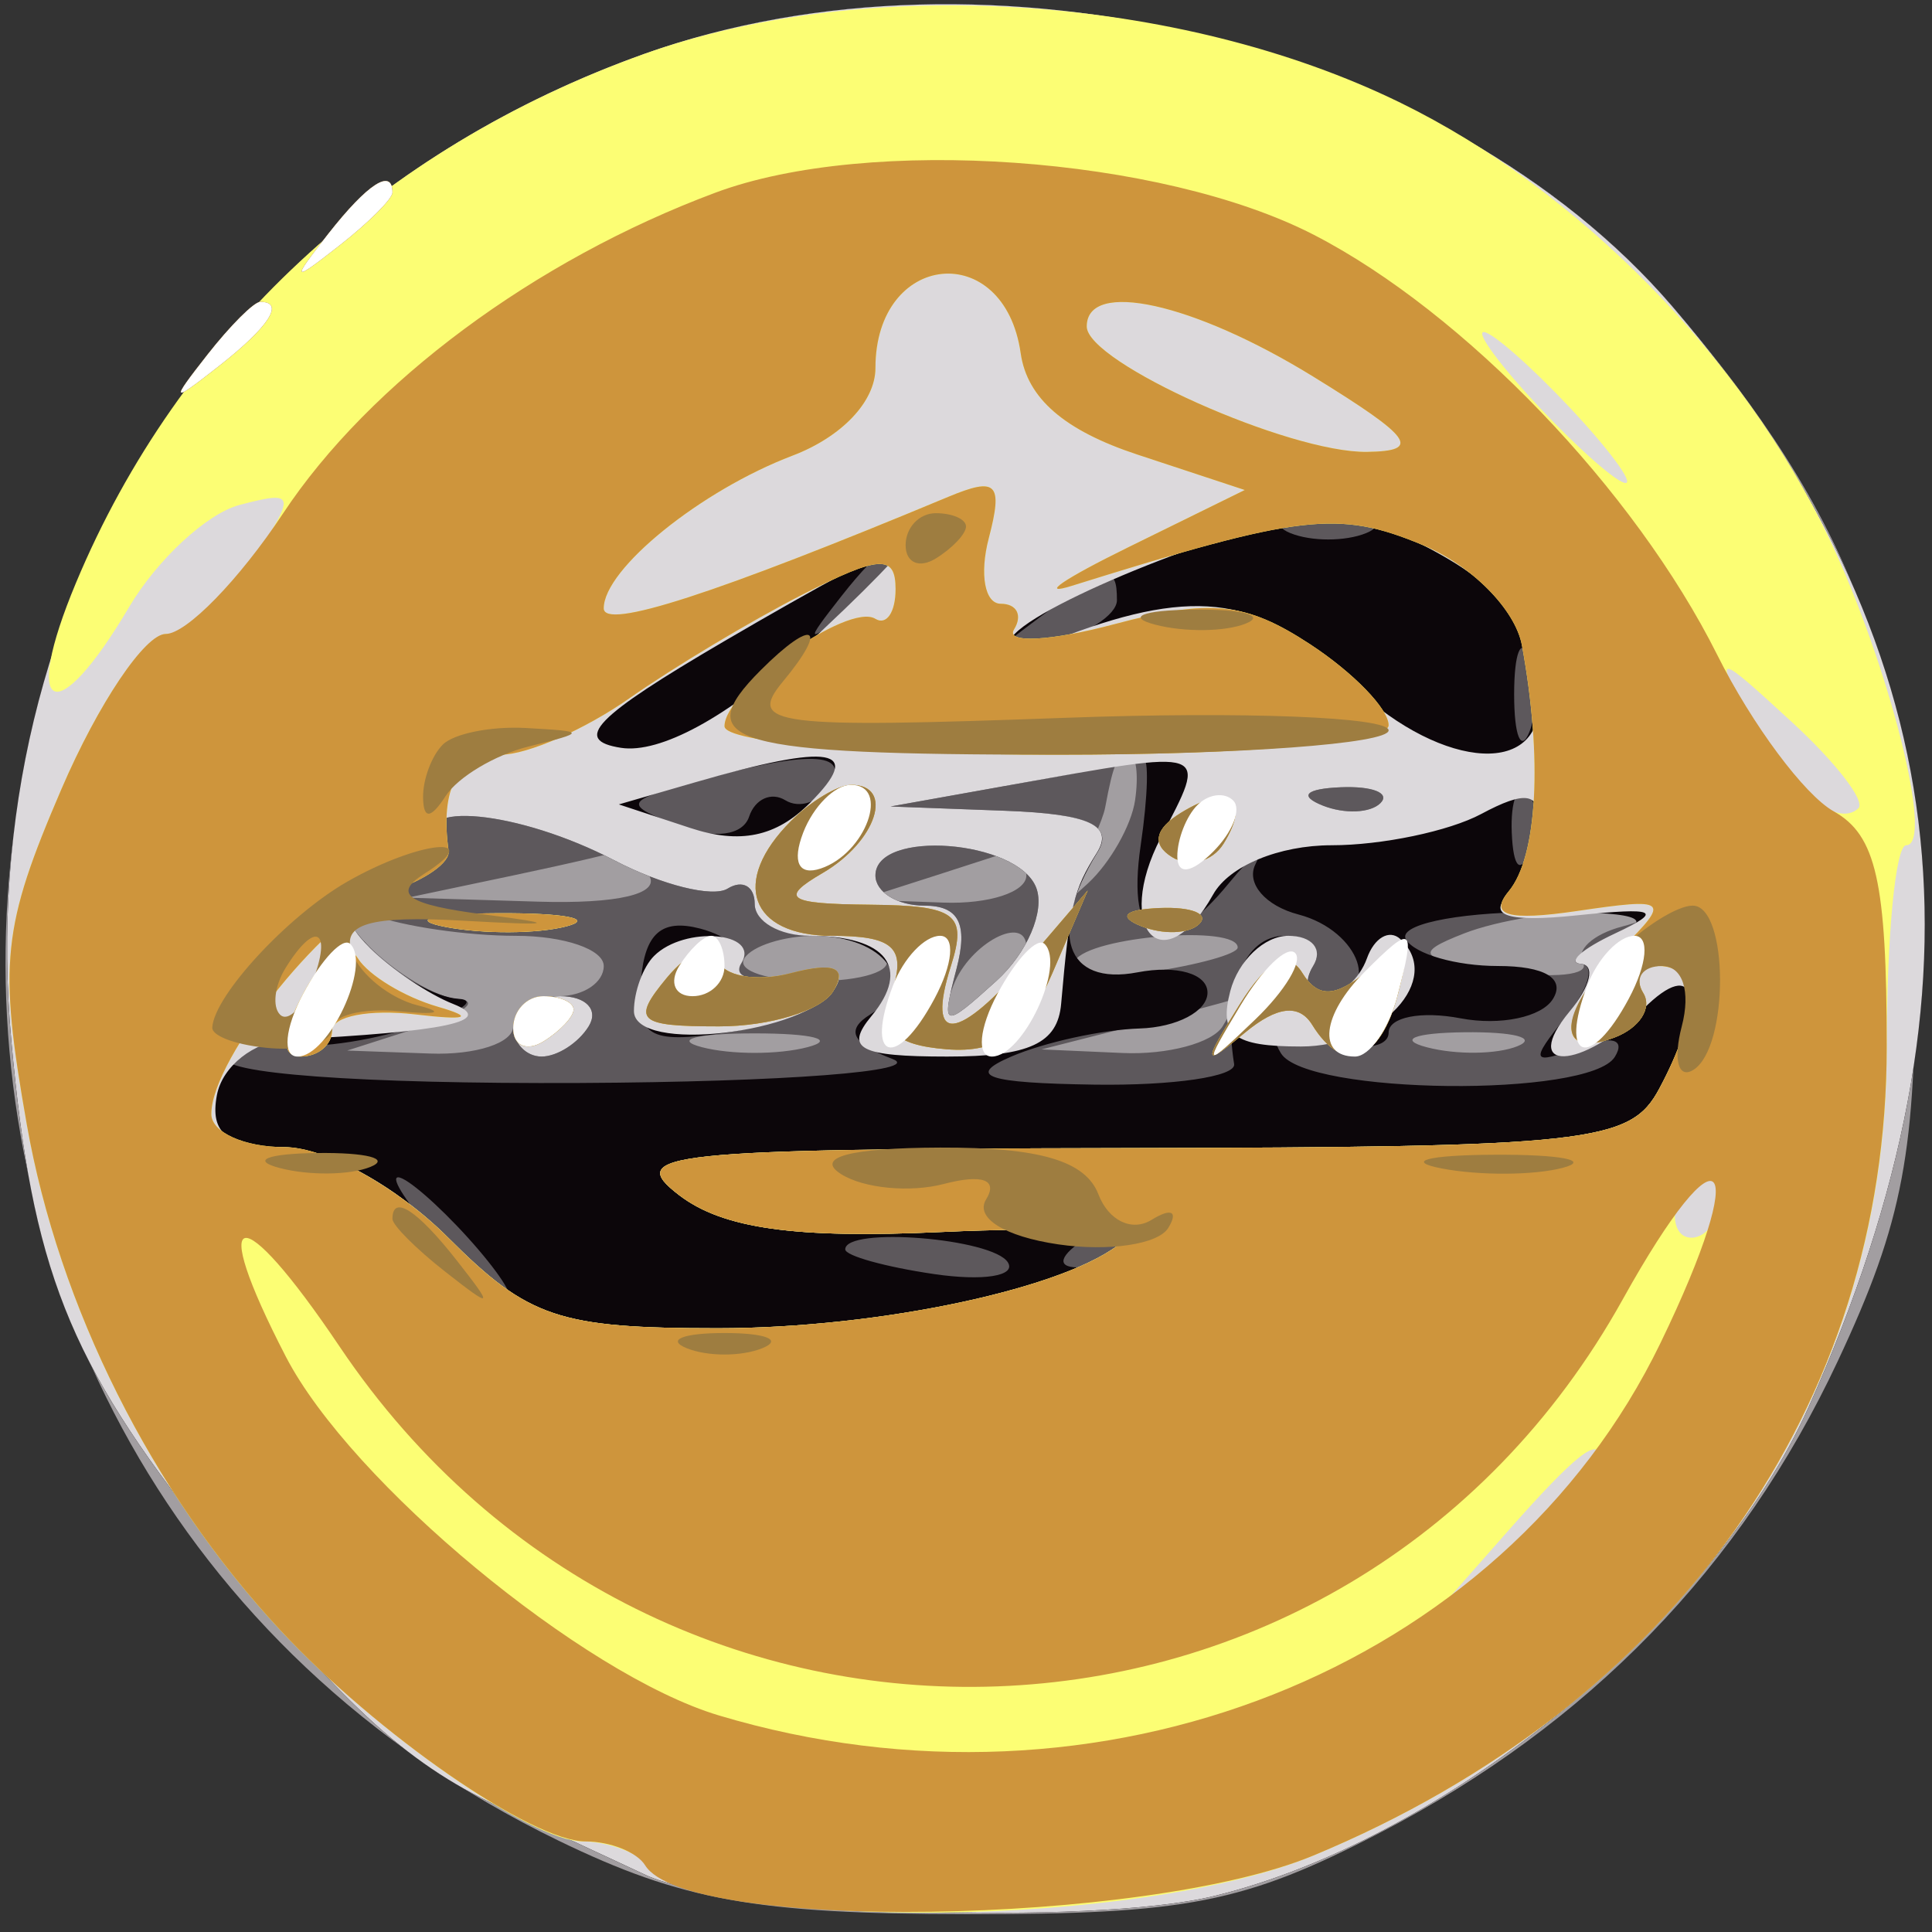 <svg width="64" height="64" viewBox="0 0 64 64" fill="none" xmlns="http://www.w3.org/2000/svg">
<rect x="0" y="0" width="64" height="64" fill="#333333" stroke="none"/>
<path fill-rule="evenodd" clip-rule="evenodd" d="M21.332 1.79C-5.456 11.362 -7.233 48.491 18.5 60.973C22.584 62.954 25.058 63.4 32 63.409C39.303 63.417 41.234 63.038 45.717 60.71C52.624 57.122 57.678 51.915 60.88 45.086C63.051 40.458 63.489 38.128 63.436 31.5C63.363 22.448 61.358 17.114 55.418 10.175C47.951 1.452 32.747 -2.288 21.332 1.79Z" fill="#A29EA1"/>
<path fill-rule="evenodd" clip-rule="evenodd" d="M21.332 1.79C7.343 6.789 -0.956 19.735 0.376 34.482C1.057 42.023 2.268 45.087 6.843 50.849C11.211 56.35 13.399 58.384 16.517 59.84C17.883 60.478 20.08 61.502 21.4 62.116C24.111 63.376 36.089 63.815 40.226 62.806C47.941 60.925 56.764 53.662 59.919 46.596C66.213 32.5 64.81 21.147 55.418 10.175C47.951 1.452 32.747 -2.288 21.332 1.79ZM37.601 26.51C37.479 27.341 36.778 28.578 36.043 29.26C34.96 30.265 34.874 30.216 35.588 29C36.073 28.175 36.533 27.163 36.61 26.75C36.889 25.257 37.007 25 37.412 25C37.638 25 37.723 25.68 37.601 26.51ZM21.5 29C21.88 29.614 20.456 29.949 17.809 29.868L13.5 29.737L17 29C18.925 28.595 20.586 28.204 20.691 28.132C20.796 28.059 21.16 28.45 21.5 29ZM34 29C34 29.55 32.763 29.955 31.25 29.9L28.5 29.801L31 29C32.375 28.56 33.612 28.155 33.75 28.1C33.888 28.045 34 28.45 34 29ZM17.082 31C18.687 31 20 31.45 20 32C20 32.55 19.325 33 18.5 33C17.675 33 17 33.45 17 34C17 34.55 15.762 34.955 14.25 34.9L11.5 34.801L14 34C15.375 33.56 15.905 33.155 15.179 33.1C14.452 33.045 13.102 32.238 12.179 31.306C10.606 29.719 10.616 29.656 12.332 30.306C13.339 30.688 15.477 31 17.082 31ZM53.738 30.692C52.769 30.945 52.182 31.486 52.435 31.895C52.688 32.304 51.457 32.427 49.699 32.169C46.958 31.767 46.788 31.589 48.502 30.92C49.601 30.491 51.625 30.161 53 30.186C54.649 30.216 54.9 30.389 53.738 30.692ZM29.345 31.75C29.6 32.163 28.545 32.5 27 32.5C25.455 32.5 24.4 32.163 24.655 31.75C24.909 31.337 25.965 31 27 31C28.035 31 29.091 31.337 29.345 31.75ZM34 31.378C34 31.585 33.315 32.324 32.477 33.019C31.204 34.076 31.057 34.014 31.584 32.641C32.122 31.24 34 30.257 34 31.378ZM41 31.387C41 31.599 39.674 31.968 38.053 32.206C36.432 32.443 35.333 32.27 35.612 31.819C36.107 31.017 41 30.625 41 31.387ZM40.5 34C40.16 34.55 38.671 34.947 37.191 34.882L34.5 34.763L37.5 34C39.15 33.58 40.639 33.183 40.809 33.118C40.979 33.053 40.84 33.45 40.5 34ZM26.75 34.689C25.788 34.941 24.212 34.941 23.25 34.689C22.288 34.438 23.075 34.232 25 34.232C26.925 34.232 27.712 34.438 26.75 34.689ZM50.269 34.656C49.592 34.93 48.242 34.947 47.269 34.693C46.296 34.439 46.85 34.215 48.5 34.195C50.15 34.175 50.946 34.382 50.269 34.656Z" fill="#5D585C"/>
<path fill-rule="evenodd" clip-rule="evenodd" d="M21.332 1.79C7.343 6.789 -0.956 19.735 0.376 34.482C1.057 42.023 2.268 45.087 6.843 50.849C11.211 56.35 13.399 58.384 16.517 59.84C17.883 60.478 20.08 61.502 21.4 62.116C24.111 63.376 36.089 63.815 40.226 62.806C47.941 60.925 56.764 53.662 59.919 46.596C66.213 32.5 64.81 21.147 55.418 10.175C47.951 1.452 32.747 -2.288 21.332 1.79ZM45.25 17.662C44.563 17.94 43.438 17.94 42.75 17.662C42.063 17.385 42.625 17.158 44 17.158C45.375 17.158 45.938 17.385 45.25 17.662ZM30 18.378C30 18.585 29.212 19.373 28.25 20.128C26.664 21.371 26.629 21.336 27.872 19.75C29.179 18.084 30 17.555 30 18.378ZM37 19.883C37 20.369 35.987 21.022 34.75 21.334C32.577 21.881 32.566 21.851 34.441 20.45C36.705 18.759 37 18.693 37 19.883ZM50.662 24.25C50.385 24.938 50.158 24.375 50.158 23C50.158 21.625 50.385 21.063 50.662 21.75C50.94 22.438 50.94 23.563 50.662 24.25ZM27.49 26.016C27.144 26.575 26.481 26.797 26.016 26.51C25.551 26.223 25.011 26.466 24.816 27.051C24.606 27.682 23.656 27.805 22.481 27.353C20.635 26.644 20.67 26.545 23 25.896C26.76 24.848 28.188 24.887 27.49 26.016ZM37.787 28C37.294 31.356 38.549 31.892 40.714 29.25C41.503 28.288 41.895 28.011 41.585 28.636C41.276 29.261 41.917 30.007 43.011 30.293C45.069 30.831 45.814 33 43.941 33C43.359 33 43.16 32.55 43.5 32C43.84 31.45 43.416 31 42.559 31C41.204 31 40.494 32.797 40.882 35.25C40.947 35.663 38.862 35.968 36.25 35.93C32.676 35.877 31.995 35.647 33.5 35C34.6 34.527 36.513 34.109 37.75 34.07C38.987 34.032 40 33.498 40 32.883C40 32.255 38.986 31.961 37.68 32.21C35.293 32.667 34.706 30.903 36.356 28.232C36.904 27.346 36.05 26.96 33.309 26.858L29.5 26.716L33.5 26C35.7 25.606 37.664 25.22 37.863 25.142C38.063 25.064 38.029 26.35 37.787 28ZM45.729 26.604C45.397 26.936 44.534 26.972 43.813 26.683C43.015 26.364 43.252 26.127 44.417 26.079C45.471 26.036 46.061 26.272 45.729 26.604ZM50.683 28.188C50.364 28.985 50.127 28.748 50.079 27.583C50.036 26.529 50.272 25.939 50.604 26.271C50.936 26.603 50.972 27.466 50.683 28.188ZM20.354 28.501C21.924 29.32 23.611 29.74 24.104 29.436C24.597 29.131 25 29.359 25 29.941C25 30.523 25.873 31 26.941 31C29.316 31 30.471 32.591 28.833 33.603C27.996 34.12 28.218 34.568 29.566 35.08C30.63 35.485 25.97 35.842 19.211 35.875C11.935 35.91 7.155 35.558 7.493 35.011C7.807 34.503 8.612 34.291 9.282 34.539C9.952 34.787 11.85 34.581 13.5 34.081C15.15 33.581 15.905 33.133 15.179 33.086C14.452 33.039 13.213 32.356 12.426 31.568C11.183 30.326 11.261 30.052 13.011 29.496C14.121 29.144 14.771 28.438 14.456 27.928C13.568 26.493 17.175 26.843 20.354 28.501ZM34.326 29.406C34.622 30.179 34.027 31.571 33.002 32.498C31.237 34.096 31.168 34.074 31.686 32.092C32.075 30.606 31.765 30 30.617 30C29.727 30 29 29.55 29 29C29 27.458 33.716 27.817 34.326 29.406ZM14.762 30.707C16.006 30.946 17.806 30.937 18.762 30.687C19.718 30.437 18.7 30.241 16.5 30.252C14.3 30.263 13.518 30.468 14.762 30.707ZM21.232 32.47C21.077 34.344 21.466 34.585 24.038 34.208C25.681 33.967 27.314 33.3 27.669 32.727C28.074 32.071 27.512 31.894 26.155 32.249C24.968 32.56 24.218 32.457 24.487 32.02C24.757 31.584 24.175 31.018 23.195 30.761C21.919 30.428 21.361 30.914 21.232 32.47ZM53.5 31.017C52.4 31.48 51.893 31.891 52.372 31.93C52.852 31.968 52.627 32.759 51.872 33.687C50.667 35.17 50.719 35.292 52.302 34.699C53.384 34.293 53.86 34.418 53.493 35.011C52.656 36.366 43.282 36.266 42.434 34.893C41.973 34.148 42.445 34.006 43.875 34.46C45.044 34.831 46 34.717 46 34.206C46 33.695 47.072 33.482 48.383 33.733C49.693 33.983 51.07 33.696 51.442 33.094C51.863 32.413 51.173 32 49.618 32C48.243 32 46.875 31.607 46.578 31.126C46.281 30.646 48.167 30.235 50.769 30.213C54.225 30.185 54.961 30.401 53.5 31.017ZM17 34C17 34.55 17.423 35 17.941 35C18.459 35 19.16 34.55 19.5 34C19.84 33.45 19.416 33 18.559 33C17.702 33 17 33.45 17 34ZM15.5 41C16.495 42.1 17.085 43 16.81 43C16.535 43 15.495 42.1 14.5 41C13.505 39.9 12.915 39 13.19 39C13.465 39 14.505 39.9 15.5 41ZM37.5 41C37.16 41.55 36.346 41.993 35.691 41.985C34.975 41.975 35.099 41.582 36 41C37.921 39.758 38.267 39.758 37.5 41ZM33.388 41.819C33.667 42.27 32.568 42.443 30.947 42.206C29.326 41.968 28 41.599 28 41.387C28 40.625 32.893 41.017 33.388 41.819Z" fill="#0C060A"/>
<path fill-rule="evenodd" clip-rule="evenodd" d="M21.332 1.79C7.343 6.789 -0.956 19.735 0.376 34.482C1.057 42.023 2.268 45.087 6.843 50.849C11.211 56.35 13.399 58.384 16.517 59.84C17.883 60.478 20.08 61.502 21.4 62.116C24.111 63.376 36.089 63.815 40.226 62.806C47.941 60.925 56.764 53.662 59.919 46.596C66.213 32.5 64.81 21.147 55.418 10.175C47.951 1.452 32.747 -2.288 21.332 1.79ZM47.316 18.15C49.965 19.544 50.964 20.934 50.985 23.25C51.007 25.834 47.515 25.425 44.591 22.5C41.865 19.774 39.641 19.43 35.315 21.063C33.212 21.857 32.784 21.838 33.625 20.988C34.84 19.759 41.671 17.115 43.816 17.044C44.539 17.02 46.114 17.517 47.316 18.15ZM26.519 21.546C24.111 23.752 21.863 24.972 20.574 24.773C18.95 24.522 19.695 23.754 24 21.236C27.025 19.466 29.7 18.015 29.945 18.009C30.19 18.004 28.649 19.596 26.519 21.546ZM26.826 26.603C25.705 27.724 24.513 27.971 22.862 27.426L20.5 26.647L23 25.923C27.571 24.6 28.639 24.789 26.826 26.603ZM38.453 27.75C36.876 30.787 38.534 32.584 40.188 29.629C40.716 28.685 42.368 28 44.115 28C45.774 28 48.002 27.534 49.066 26.965C50.529 26.182 51 26.255 51 27.265C51 27.999 50.536 29.064 49.969 29.631C49.26 30.34 49.964 30.557 52.219 30.324C54.879 30.049 55.121 30.162 53.5 30.922C52.4 31.438 51.893 31.891 52.372 31.93C52.852 31.968 52.685 32.675 52 33.5C50.316 35.529 52.39 35.468 54.429 33.429C56.229 31.629 56.534 33.133 54.965 36.066C54.006 37.858 52.699 38.002 37.215 38.032C22.008 38.061 20.68 38.202 22.5 39.593C23.95 40.701 26.345 41.036 31.205 40.811C34.892 40.64 37.592 40.776 37.205 41.114C35.433 42.656 29.18 44 23.774 44C18.521 44 17.505 43.659 14.846 41C13.115 39.269 10.79 38 9.35 38C7.521 38 6.943 37.537 7.187 36.269C7.37 35.317 8.415 34.494 9.51 34.44C14.758 34.181 16.444 33.82 15.018 33.26C14.203 32.94 12.964 32.107 12.265 31.408C11.237 30.38 11.38 30.014 13.011 29.496C14.121 29.144 14.771 28.438 14.456 27.928C13.568 26.493 17.175 26.843 20.354 28.501C21.924 29.32 23.611 29.74 24.104 29.436C24.597 29.131 25 29.359 25 29.941C25 30.523 25.825 31 26.833 31C29.374 31 30.19 32.066 28.869 33.658C27.972 34.739 28.461 35 31.378 35C34.103 35 35.038 34.567 35.152 33.25C35.436 29.991 35.552 29.502 36.335 28.25C36.906 27.339 36.085 26.962 33.309 26.858L29.5 26.716L33.5 26C40.172 24.805 40.012 24.749 38.453 27.75ZM45.729 26.604C45.397 26.936 44.534 26.972 43.813 26.683C43.015 26.364 43.252 26.127 44.417 26.079C45.471 26.036 46.061 26.272 45.729 26.604ZM34.326 29.406C34.622 30.179 34.027 31.571 33.002 32.498C31.237 34.096 31.168 34.074 31.686 32.092C32.075 30.606 31.765 30 30.617 30C29.727 30 29 29.55 29 29C29 27.458 33.716 27.817 34.326 29.406ZM14.762 30.707C16.006 30.946 17.806 30.937 18.762 30.687C19.718 30.437 18.7 30.241 16.5 30.252C14.3 30.263 13.518 30.468 14.762 30.707ZM21.667 31.667C21.3 32.033 21 32.855 21 33.493C21 34.908 26.727 34.25 27.669 32.727C28.074 32.071 27.512 31.894 26.155 32.249C24.968 32.56 24.249 32.405 24.558 31.907C25.2 30.868 22.675 30.658 21.667 31.667ZM40.754 32.833C40.373 34.291 40.852 34.667 43.094 34.667C45.761 34.667 47.828 32.431 46.387 31.107C46.023 30.773 45.525 31.063 45.28 31.75C45.034 32.438 44.394 33 43.858 33C43.321 33 43.16 32.55 43.5 32C43.84 31.45 43.469 31 42.676 31C41.882 31 41.018 31.825 40.754 32.833ZM17 34C17 34.55 17.423 35 17.941 35C18.459 35 19.16 34.55 19.5 34C19.84 33.45 19.416 33 18.559 33C17.702 33 17 33.45 17 34Z" fill="#DCD9DC"/>
<path fill-rule="evenodd" clip-rule="evenodd" d="M21.332 1.79C12.649 4.893 5.923 11.154 2.518 19.304C0.687 23.685 1.845 24.224 4.27 20.12C5.205 18.537 6.857 17.009 7.939 16.726C9.798 16.24 9.82 16.345 8.339 18.606C7.476 19.923 6.202 21 5.508 21C4.814 21 3.253 23.309 2.039 26.13C0.067 30.716 -0.056 31.896 0.886 37.24C1.95 43.286 5.027 49.425 9.284 54C12.424 57.374 17.608 61 19.293 61C20.048 61 20.978 61.312 21.359 61.692C23.686 64.02 37.697 63.879 43.5 61.47C55.414 56.525 62.5 46.559 62.5 34.75C62.5 31.038 62.79 28 63.145 28C64.085 28 62.59 22.045 60.594 17.84C57.75 11.845 52.279 6.284 46.397 3.406C39.043 -0.192 28.74 -0.856 21.332 1.79ZM33.812 11.703C34.025 13.192 35.255 14.259 37.679 15.059L41.234 16.232L37.367 18.133C35.24 19.178 34.4 19.752 35.5 19.408C43.096 17.034 44.323 16.891 47.12 18.05C48.743 18.722 50.198 20.19 50.416 21.377C51.106 25.129 50.931 28.378 49.977 29.527C49.314 30.327 49.961 30.513 52.241 30.178C55.258 29.735 55.339 29.804 53.717 31.426C51.603 33.54 51.482 35.136 53.494 34.364C54.316 34.048 54.74 33.388 54.435 32.895C54.131 32.403 54.359 32 54.941 32C56.284 32 56.293 33.584 54.965 36.066C54.006 37.858 52.699 38.002 37.215 38.032C22.008 38.061 20.68 38.202 22.5 39.593C23.95 40.701 26.345 41.036 31.205 40.811C34.892 40.64 37.592 40.776 37.205 41.114C35.433 42.656 29.18 44 23.774 44C18.521 44 17.505 43.659 14.846 41C13.164 39.317 10.782 38 9.423 38C8.09 38 7 37.507 7 36.904C7 35.027 10.956 30.149 13.006 29.498C14.08 29.157 14.915 28.568 14.861 28.189C14.567 26.121 15.177 25 16.596 25C17.473 25 19.386 24.16 20.846 23.134C22.306 22.108 24.887 20.561 26.583 19.695C29.136 18.392 29.667 18.361 29.667 19.517C29.667 20.284 29.365 20.726 28.996 20.498C28.099 19.943 24 22.863 24 24.057C24 24.591 28.774 25 35 25C41.494 25 46 24.6 46 24.023C46 23.486 44.83 22.28 43.401 21.343C41.269 19.946 40.105 19.826 36.933 20.672C34.805 21.24 33.301 21.321 33.591 20.852C33.881 20.384 33.684 20 33.153 20C32.622 20 32.442 19.024 32.754 17.831C33.232 16.003 33.021 15.788 31.411 16.459C23.677 19.683 20 20.873 20 20.151C20 18.848 23.212 16.25 26.252 15.094C27.888 14.472 29 13.298 29 12.191C29 8.333 33.268 7.899 33.812 11.703ZM43.5 12.474C46.79 14.5 47.107 14.943 45.284 14.969C42.701 15.005 36 12.007 36 10.815C36 9.249 39.532 10.03 43.5 12.474ZM52 13.5C53.292 14.875 54.124 16 53.849 16C53.574 16 52.292 14.875 51 13.5C49.708 12.125 48.876 11 49.151 11C49.426 11 50.708 12.125 52 13.5ZM61.563 26.771C60.845 27.488 59.076 26.015 57.87 23.694C56.782 21.602 56.851 21.613 59.36 23.921C60.808 25.252 61.799 26.535 61.563 26.771ZM26.2 27.2C24.194 29.206 24.839 31 27.567 31C29.575 31 30.011 31.389 29.569 32.782C29.145 34.118 29.591 34.613 31.352 34.758C33.055 34.899 34.021 34.204 34.866 32.226L36.032 29.5L34.106 31.75C31.721 34.535 30.663 34.637 31.5 32C32.047 30.278 31.674 29.996 28.817 29.97C26.079 29.944 25.806 29.761 27.25 28.92C29.035 27.88 29.647 26 28.2 26C27.76 26 26.86 26.54 26.2 27.2ZM39.114 26.929C38.255 27.461 38.152 27.976 38.824 28.391C39.395 28.744 40.163 28.545 40.531 27.95C41.449 26.464 40.719 25.938 39.114 26.929ZM14.762 30.707C16.006 30.946 17.806 30.937 18.762 30.687C19.718 30.437 18.7 30.241 16.5 30.252C14.3 30.263 13.518 30.468 14.762 30.707ZM37.813 30.683C38.534 30.972 39.397 30.936 39.729 30.604C40.061 30.272 39.471 30.036 38.417 30.079C37.252 30.127 37.015 30.364 37.813 30.683ZM10.072 32.865C9.322 34.267 9.285 35 9.965 35C10.534 35 11 34.612 11 34.139C11 33.665 12.238 33.424 13.75 33.603C15.465 33.806 15.747 33.71 14.5 33.348C13.4 33.03 12.211 32.31 11.857 31.749C11.491 31.167 10.725 31.646 10.072 32.865ZM22.091 32.39C20.913 33.81 21.116 34 23.819 34C25.503 34 27.204 33.479 27.597 32.842C28.085 32.053 27.642 31.86 26.204 32.236C25.045 32.54 23.945 32.336 23.761 31.784C23.577 31.232 22.826 31.505 22.091 32.39ZM41.055 33.29C39.822 35.27 39.843 35.365 41.25 34.201C42.306 33.329 43.035 33.247 43.47 33.951C44.497 35.613 45.72 35.178 46.305 32.943C46.758 31.209 46.608 31.081 45.345 32.129C44.234 33.051 43.665 33.076 43.139 32.226C42.668 31.463 41.971 31.82 41.055 33.29ZM17 34.059C17 34.641 17.45 34.84 18 34.5C18.55 34.16 19 33.684 19 33.441C19 33.198 18.55 33 18 33C17.45 33 17 33.477 17 34.059ZM57 39.5C57 40.325 56.564 41 56.031 41C55.499 41 55.322 40.325 55.638 39.5C55.955 38.675 56.391 38 56.607 38C56.823 38 57 38.675 57 39.5ZM53 48.326C53 48.505 51.763 49.742 50.25 51.076L47.5 53.5L49.924 50.75C52.19 48.18 53 47.541 53 48.326Z" fill="#FCFE74"/>
<path fill-rule="evenodd" clip-rule="evenodd" d="M23.703 6.381C17.718 8.612 12.245 12.672 9.376 17.009C7.923 19.204 6.174 21 5.49 21C4.806 21 3.253 23.309 2.039 26.13C0.067 30.716 -0.056 31.896 0.886 37.24C1.95 43.286 5.027 49.425 9.284 54C12.5 57.456 17.622 61 19.4 61C20.215 61 21.102 61.356 21.371 61.791C22.739 64.005 37.924 63.785 43.5 61.47C55.445 56.512 62.5 46.564 62.5 34.68C62.5 29.213 62.151 27.664 60.743 26.876C59.777 26.335 58.041 24.004 56.887 21.696C54.153 16.23 48.509 10.351 43.529 7.782C38.47 5.172 28.781 4.488 23.703 6.381ZM10.872 7.75C9.629 9.336 9.664 9.371 11.25 8.128C12.213 7.373 13 6.585 13 6.378C13 5.555 12.179 6.084 10.872 7.75ZM33.812 11.703C34.025 13.192 35.255 14.259 37.679 15.059L41.234 16.232L37.367 18.133C35.24 19.178 34.4 19.752 35.5 19.408C43.096 17.034 44.323 16.891 47.12 18.05C48.743 18.722 50.198 20.19 50.416 21.377C51.106 25.129 50.931 28.378 49.977 29.527C49.314 30.327 49.961 30.513 52.241 30.178C55.258 29.735 55.339 29.804 53.717 31.426C51.603 33.54 51.482 35.136 53.494 34.364C54.316 34.048 54.74 33.388 54.435 32.895C54.131 32.403 54.359 32 54.941 32C56.284 32 56.293 33.584 54.965 36.066C54.006 37.858 52.699 38.002 37.215 38.032C22.008 38.061 20.68 38.202 22.5 39.593C23.95 40.701 26.345 41.036 31.205 40.811C34.892 40.64 37.592 40.776 37.205 41.114C35.433 42.656 29.18 44 23.774 44C18.521 44 17.505 43.659 14.846 41C13.164 39.317 10.782 38 9.423 38C8.09 38 7 37.507 7 36.904C7 35.027 10.956 30.149 13.006 29.498C14.08 29.157 14.915 28.568 14.861 28.189C14.567 26.121 15.177 25 16.596 25C17.473 25 19.386 24.16 20.846 23.134C22.306 22.108 24.887 20.561 26.583 19.695C29.136 18.392 29.667 18.361 29.667 19.517C29.667 20.284 29.365 20.726 28.996 20.498C28.099 19.943 24 22.863 24 24.057C24 24.591 28.774 25 35 25C41.494 25 46 24.6 46 24.023C46 23.486 44.83 22.28 43.401 21.343C41.269 19.946 40.105 19.826 36.933 20.672C34.805 21.24 33.301 21.321 33.591 20.852C33.881 20.384 33.684 20 33.153 20C32.622 20 32.442 19.024 32.754 17.831C33.232 16.003 33.021 15.788 31.411 16.459C23.677 19.683 20 20.873 20 20.151C20 18.848 23.212 16.25 26.252 15.094C27.888 14.472 29 13.298 29 12.191C29 8.333 33.268 7.899 33.812 11.703ZM6.872 11.75C5.629 13.336 5.664 13.371 7.25 12.128C8.916 10.821 9.445 10 8.622 10C8.415 10 7.627 10.787 6.872 11.75ZM43.5 12.474C46.79 14.5 47.107 14.943 45.284 14.969C42.701 15.005 36 12.007 36 10.815C36 9.249 39.532 10.03 43.5 12.474ZM26.2 27.2C24.194 29.206 24.839 31 27.567 31C29.575 31 30.011 31.389 29.569 32.782C29.145 34.118 29.591 34.613 31.352 34.758C33.055 34.899 34.021 34.204 34.866 32.226L36.032 29.5L34.106 31.75C31.721 34.535 30.663 34.637 31.5 32C32.047 30.278 31.674 29.996 28.817 29.97C26.079 29.944 25.806 29.761 27.25 28.92C29.035 27.88 29.647 26 28.2 26C27.76 26 26.86 26.54 26.2 27.2ZM39.114 26.929C38.255 27.461 38.152 27.976 38.824 28.391C39.395 28.744 40.163 28.545 40.531 27.95C41.449 26.464 40.719 25.938 39.114 26.929ZM14.762 30.707C16.006 30.946 17.806 30.937 18.762 30.687C19.718 30.437 18.7 30.241 16.5 30.252C14.3 30.263 13.518 30.468 14.762 30.707ZM37.813 30.683C38.534 30.972 39.397 30.936 39.729 30.604C40.061 30.272 39.471 30.036 38.417 30.079C37.252 30.127 37.015 30.364 37.813 30.683ZM10.072 32.865C9.322 34.267 9.285 35 9.965 35C10.534 35 11 34.612 11 34.139C11 33.665 12.238 33.424 13.75 33.603C15.465 33.806 15.747 33.71 14.5 33.348C13.4 33.03 12.211 32.31 11.857 31.749C11.491 31.167 10.725 31.646 10.072 32.865ZM22.091 32.39C20.913 33.81 21.116 34 23.819 34C25.503 34 27.204 33.479 27.597 32.842C28.085 32.053 27.642 31.86 26.204 32.236C25.045 32.54 23.945 32.336 23.761 31.784C23.577 31.232 22.826 31.505 22.091 32.39ZM41.055 33.29C39.822 35.27 39.843 35.365 41.25 34.201C42.306 33.329 43.035 33.247 43.47 33.951C44.497 35.613 45.72 35.178 46.305 32.943C46.758 31.209 46.608 31.081 45.345 32.129C44.234 33.051 43.665 33.076 43.139 32.226C42.668 31.463 41.971 31.82 41.055 33.29ZM17 34.059C17 34.641 17.45 34.84 18 34.5C18.55 34.16 19 33.684 19 33.441C19 33.198 18.55 33 18 33C17.45 33 17 33.477 17 34.059ZM55.008 44.484C49.759 55.326 36.418 60.602 23.807 56.824C19.305 55.475 11.624 49.108 9.466 44.935C6.839 39.855 7.921 39.657 11.25 44.608C21.798 60.297 44.633 59.456 53.756 43.042C57.071 37.078 58.048 38.203 55.008 44.484Z" fill="#CE953C"/>
<path fill-rule="evenodd" clip-rule="evenodd" d="M10.872 7.75C9.629 9.336 9.664 9.371 11.25 8.128C12.213 7.373 13 6.585 13 6.378C13 5.555 12.179 6.084 10.872 7.75ZM6.872 11.75C5.629 13.336 5.664 13.371 7.25 12.128C8.916 10.821 9.445 10 8.622 10C8.415 10 7.627 10.787 6.872 11.75ZM30 18.059C30 18.641 30.45 18.84 31 18.5C31.55 18.16 32 17.684 32 17.441C32 17.198 31.55 17 31 17C30.45 17 30 17.477 30 18.059ZM38.269 20.693C39.242 20.947 40.592 20.93 41.269 20.656C41.946 20.382 41.15 20.175 39.5 20.195C37.85 20.215 37.296 20.439 38.269 20.693ZM25.2 22.2C22.8 24.6 24.198 25 35 25C41.05 25 46 24.637 46 24.194C46 23.75 41.188 23.563 35.308 23.778C25.639 24.131 24.741 24.017 25.93 22.584C27.469 20.73 26.946 20.454 25.2 22.2ZM14.667 24.667C14.3 25.033 14.007 25.821 14.015 26.417C14.026 27.15 14.268 27.133 14.765 26.366C15.169 25.742 16.4 25.007 17.5 24.732C19.435 24.248 19.432 24.228 17.417 24.116C16.271 24.052 15.033 24.3 14.667 24.667ZM26.2 27.2C24.194 29.206 24.839 31 27.567 31C29.575 31 30.011 31.389 29.569 32.782C29.145 34.118 29.591 34.613 31.352 34.758C33.055 34.899 34.021 34.204 34.866 32.226L36.032 29.5L34.106 31.75C31.721 34.535 30.663 34.637 31.5 32C32.047 30.278 31.674 29.996 28.817 29.97C26.079 29.944 25.806 29.761 27.25 28.92C29.035 27.88 29.647 26 28.2 26C27.76 26 26.86 26.54 26.2 27.2ZM39.114 26.929C38.255 27.461 38.152 27.976 38.824 28.391C39.395 28.744 40.163 28.545 40.531 27.95C41.449 26.464 40.719 25.938 39.114 26.929ZM11.5 29.208C9.54 30.332 7.095 32.975 7.032 34.037C7.014 34.333 7.9 34.642 9 34.725C10.1 34.808 11 34.516 11 34.077C11 33.637 12.012 33.378 13.25 33.501C14.488 33.624 14.751 33.535 13.835 33.304C12.919 33.072 11.943 32.294 11.667 31.574C11.294 30.603 12.242 30.325 15.332 30.499C18.358 30.669 18.557 30.613 16.057 30.295C13.504 29.97 12.987 29.62 14.057 28.943C16.156 27.615 13.864 27.852 11.5 29.208ZM37.813 30.683C38.534 30.972 39.397 30.936 39.729 30.604C40.061 30.272 39.471 30.036 38.417 30.079C37.252 30.127 37.015 30.364 37.813 30.683ZM53.571 31.571C51.582 33.561 51.539 35.114 53.494 34.364C54.316 34.048 54.74 33.388 54.435 32.895C54.131 32.403 54.411 32 55.058 32C55.741 32 56.014 32.838 55.71 34.001C55.422 35.102 55.595 35.751 56.093 35.442C57.287 34.705 57.268 30 56.071 30C55.561 30 54.436 30.707 53.571 31.571ZM10.345 32.543C10.019 33.392 9.538 33.872 9.276 33.61C9.014 33.348 9.096 32.653 9.459 32.067C10.445 30.471 11.021 30.781 10.345 32.543ZM22.091 32.39C20.913 33.81 21.116 34 23.819 34C25.503 34 27.204 33.479 27.597 32.842C28.085 32.053 27.642 31.86 26.204 32.236C25.045 32.54 23.945 32.336 23.761 31.784C23.577 31.232 22.826 31.505 22.091 32.39ZM41.055 33.29C39.822 35.27 39.843 35.365 41.25 34.201C42.306 33.329 43.035 33.247 43.47 33.951C44.497 35.613 45.72 35.178 46.305 32.943C46.758 31.209 46.608 31.081 45.345 32.129C44.234 33.051 43.665 33.076 43.139 32.226C42.668 31.463 41.971 31.82 41.055 33.29ZM17 34.059C17 34.641 17.45 34.84 18 34.5C18.55 34.16 19 33.684 19 33.441C19 33.198 18.55 33 18 33C17.45 33 17 33.477 17 34.059ZM9.269 38.693C10.242 38.947 11.592 38.93 12.269 38.656C12.946 38.382 12.15 38.175 10.5 38.195C8.85 38.215 8.296 38.439 9.269 38.693ZM27.861 38.893C28.609 39.367 30.142 39.514 31.267 39.22C32.542 38.887 33.069 39.079 32.667 39.73C32.288 40.343 33.277 40.96 35.054 41.221C36.723 41.466 38.363 41.222 38.699 40.679C39.041 40.124 38.8 40.006 38.147 40.409C37.497 40.811 36.722 40.438 36.386 39.563C35.96 38.453 34.441 38.004 31.143 38.015C28.152 38.025 26.984 38.337 27.861 38.893ZM47.762 38.707C49.006 38.946 50.806 38.937 51.762 38.687C52.718 38.437 51.7 38.241 49.5 38.252C47.3 38.263 46.518 38.468 47.762 38.707ZM13 40.378C13 40.585 13.787 41.373 14.75 42.128C16.336 43.371 16.371 43.336 15.128 41.75C13.821 40.084 13 39.555 13 40.378ZM22.75 44.662C23.438 44.94 24.563 44.94 25.25 44.662C25.938 44.385 25.375 44.158 24 44.158C22.625 44.158 22.063 44.385 22.75 44.662Z" fill="#9E7D40"/>
<path fill-rule="evenodd" clip-rule="evenodd" d="M10.872 7.75C9.629 9.336 9.664 9.371 11.25 8.128C12.213 7.373 13 6.585 13 6.378C13 5.555 12.179 6.084 10.872 7.75ZM6.872 11.75C5.629 13.336 5.664 13.371 7.25 12.128C8.916 10.821 9.445 10 8.622 10C8.415 10 7.627 10.787 6.872 11.75ZM26.606 27.584C26.233 28.557 26.456 29.015 27.187 28.771C28.682 28.273 29.505 26 28.19 26C27.653 26 26.941 26.713 26.606 27.584ZM39.667 26.667C39.3 27.033 39 27.798 39 28.367C39 28.993 39.466 28.934 40.183 28.217C40.834 27.566 41.134 26.801 40.85 26.517C40.566 26.233 40.033 26.3 39.667 26.667ZM10.046 32.914C9.432 34.062 9.347 35 9.858 35C10.886 35 12.304 31.971 11.605 31.271C11.361 31.028 10.66 31.767 10.046 32.914ZM22.5 32C22.16 32.55 22.359 33 22.941 33C23.523 33 24 32.55 24 32C24 31.45 23.802 31 23.559 31C23.316 31 22.84 31.45 22.5 32ZM29.583 32.643C28.631 35.126 29.681 35.465 30.954 33.086C31.568 31.938 31.653 31 31.142 31C30.632 31 29.93 31.739 29.583 32.643ZM33.046 32.914C32.432 34.062 32.347 35 32.858 35C33.886 35 35.304 31.971 34.605 31.271C34.361 31.028 33.66 31.767 33.046 32.914ZM41.1 33.295C39.835 35.402 39.857 35.423 41.579 33.774C42.57 32.824 43.166 31.832 42.903 31.569C42.64 31.306 41.829 32.083 41.1 33.295ZM45.2 32.2C43.789 33.611 43.632 35 44.883 35C45.369 35 46.002 34.1 46.29 33C46.9 30.666 46.804 30.596 45.2 32.2ZM52.583 32.643C51.631 35.126 52.681 35.465 53.954 33.086C54.568 31.938 54.653 31 54.142 31C53.632 31 52.93 31.739 52.583 32.643ZM17 34.059C17 34.641 17.45 34.84 18 34.5C18.55 34.16 19 33.684 19 33.441C19 33.198 18.55 33 18 33C17.45 33 17 33.477 17 34.059Z" fill="white"/>
</svg>
